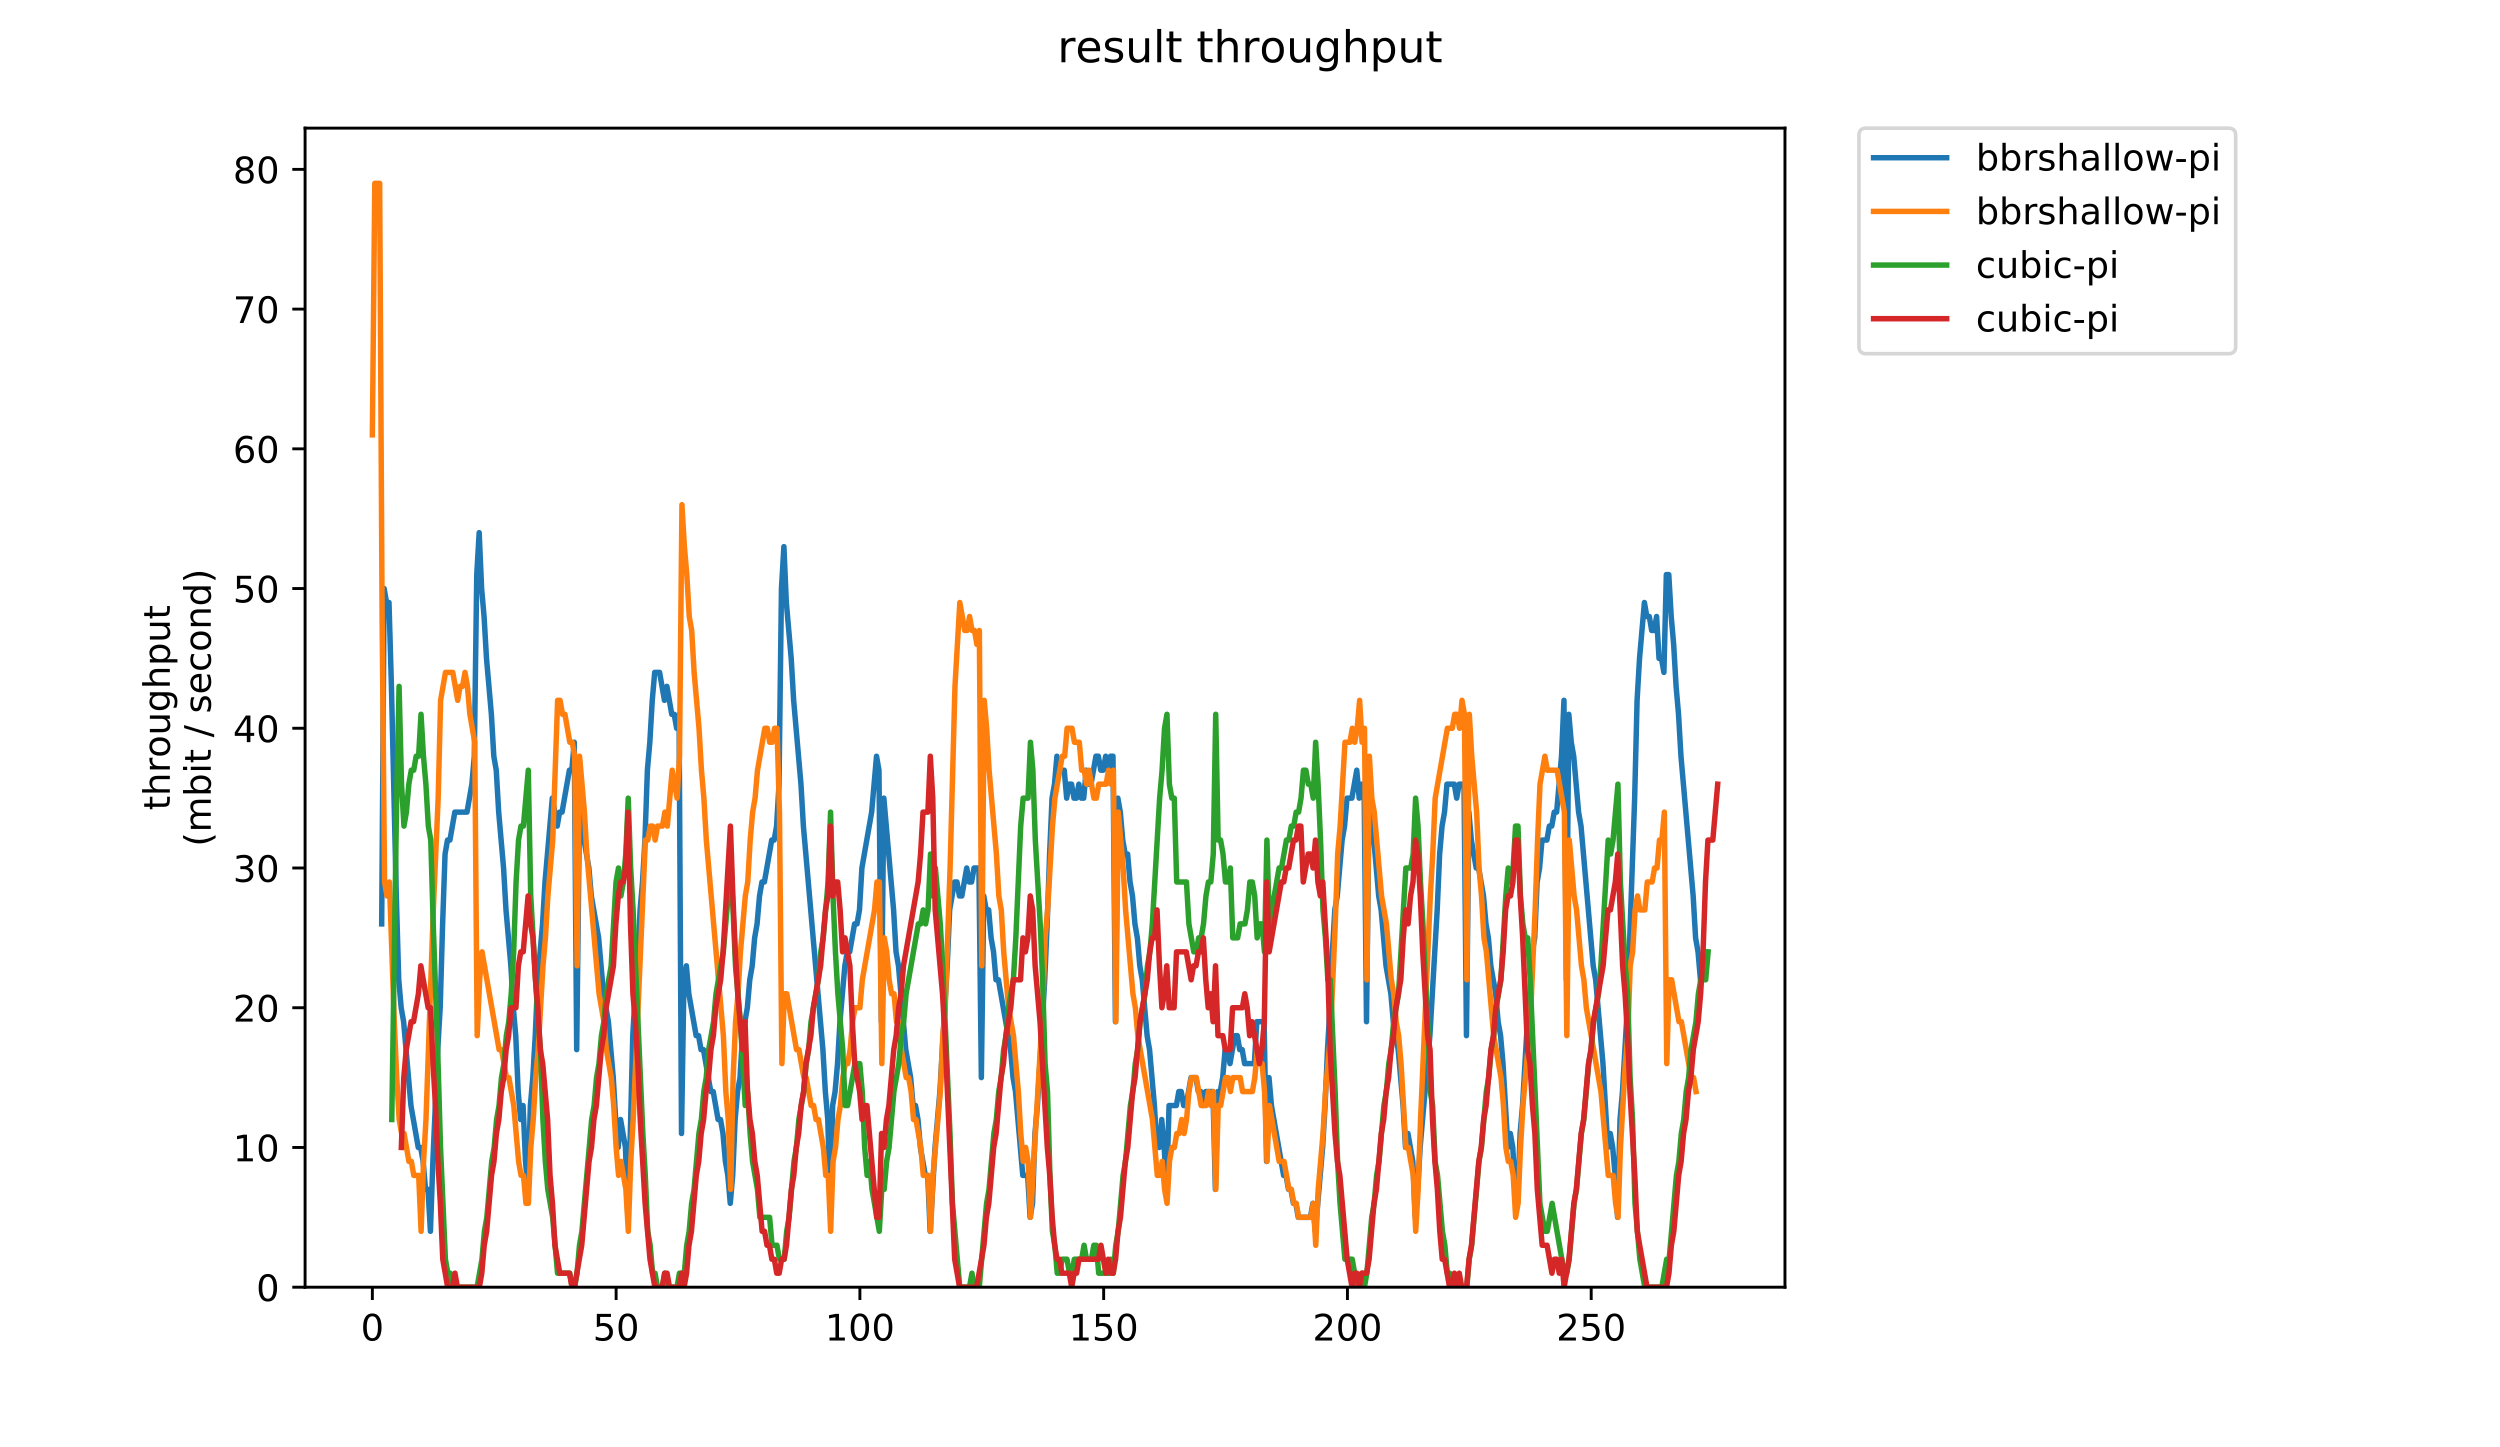 <?xml version="1.0" encoding="utf-8" standalone="no"?>
<!DOCTYPE svg PUBLIC "-//W3C//DTD SVG 1.1//EN"
  "http://www.w3.org/Graphics/SVG/1.1/DTD/svg11.dtd">
<!-- Created with matplotlib (https://matplotlib.org/) -->
<svg height="396pt" version="1.1" viewBox="0 0 684 396" width="684pt" xmlns="http://www.w3.org/2000/svg" xmlns:xlink="http://www.w3.org/1999/xlink">
 <defs>
  <style type="text/css">
*{stroke-linecap:butt;stroke-linejoin:round;}
  </style>
 </defs>
 <g id="figure_1">
  <g id="patch_1">
   <path d="M 0 396 
L 684 396 
L 684 0 
L 0 0 
z
" style="fill:#ffffff;"/>
  </g>
  <g id="axes_1">
   <g id="patch_2">
    <path d="M 83.472 352.174 
L 488.365 352.174 
L 488.365 35.062 
L 83.472 35.062 
z
" style="fill:#ffffff;"/>
   </g>
   <g id="matplotlib.axis_1">
    <g id="xtick_1">
     <g id="line2d_1">
      <defs>
       <path d="M 0 0 
L 0 3.5 
" id="mfd4a15f752" style="stroke:#000000;stroke-width:0.8;"/>
      </defs>
      <g>
       <use style="stroke:#000000;stroke-width:0.8;" x="101.877" xlink:href="#mfd4a15f752" y="352.174"/>
      </g>
     </g>
     <g id="text_1">
      <!-- 0 -->
      <defs>
       <path d="M 31.781 66.406 
Q 24.172 66.406 20.328 58.906 
Q 16.5 51.422 16.5 36.375 
Q 16.5 21.391 20.328 13.891 
Q 24.172 6.391 31.781 6.391 
Q 39.453 6.391 43.281 13.891 
Q 47.125 21.391 47.125 36.375 
Q 47.125 51.422 43.281 58.906 
Q 39.453 66.406 31.781 66.406 
z
M 31.781 74.219 
Q 44.047 74.219 50.516 64.516 
Q 56.984 54.828 56.984 36.375 
Q 56.984 17.969 50.516 8.266 
Q 44.047 -1.422 31.781 -1.422 
Q 19.531 -1.422 13.062 8.266 
Q 6.594 17.969 6.594 36.375 
Q 6.594 54.828 13.062 64.516 
Q 19.531 74.219 31.781 74.219 
z
" id="DejaVuSans-48"/>
      </defs>
      <g transform="translate(98.695 366.773)scale(0.1 -0.1)">
       <use xlink:href="#DejaVuSans-48"/>
      </g>
     </g>
    </g>
    <g id="xtick_2">
     <g id="line2d_2">
      <g>
       <use style="stroke:#000000;stroke-width:0.8;" x="168.572" xlink:href="#mfd4a15f752" y="352.174"/>
      </g>
     </g>
     <g id="text_2">
      <!-- 50 -->
      <defs>
       <path d="M 10.797 72.906 
L 49.516 72.906 
L 49.516 64.594 
L 19.828 64.594 
L 19.828 46.734 
Q 21.969 47.469 24.109 47.828 
Q 26.266 48.188 28.422 48.188 
Q 40.625 48.188 47.75 41.5 
Q 54.891 34.812 54.891 23.391 
Q 54.891 11.625 47.562 5.094 
Q 40.234 -1.422 26.906 -1.422 
Q 22.312 -1.422 17.547 -0.641 
Q 12.797 0.141 7.719 1.703 
L 7.719 11.625 
Q 12.109 9.234 16.797 8.062 
Q 21.484 6.891 26.703 6.891 
Q 35.156 6.891 40.078 11.328 
Q 45.016 15.766 45.016 23.391 
Q 45.016 31 40.078 35.438 
Q 35.156 39.891 26.703 39.891 
Q 22.75 39.891 18.812 39.016 
Q 14.891 38.141 10.797 36.281 
z
" id="DejaVuSans-53"/>
      </defs>
      <g transform="translate(162.209 366.773)scale(0.1 -0.1)">
       <use xlink:href="#DejaVuSans-53"/>
       <use x="63.623" xlink:href="#DejaVuSans-48"/>
      </g>
     </g>
    </g>
    <g id="xtick_3">
     <g id="line2d_3">
      <g>
       <use style="stroke:#000000;stroke-width:0.8;" x="235.267" xlink:href="#mfd4a15f752" y="352.174"/>
      </g>
     </g>
     <g id="text_3">
      <!-- 100 -->
      <defs>
       <path d="M 12.406 8.297 
L 28.516 8.297 
L 28.516 63.922 
L 10.984 60.406 
L 10.984 69.391 
L 28.422 72.906 
L 38.281 72.906 
L 38.281 8.297 
L 54.391 8.297 
L 54.391 0 
L 12.406 0 
z
" id="DejaVuSans-49"/>
      </defs>
      <g transform="translate(225.723 366.773)scale(0.1 -0.1)">
       <use xlink:href="#DejaVuSans-49"/>
       <use x="63.623" xlink:href="#DejaVuSans-48"/>
       <use x="127.246" xlink:href="#DejaVuSans-48"/>
      </g>
     </g>
    </g>
    <g id="xtick_4">
     <g id="line2d_4">
      <g>
       <use style="stroke:#000000;stroke-width:0.8;" x="301.962" xlink:href="#mfd4a15f752" y="352.174"/>
      </g>
     </g>
     <g id="text_4">
      <!-- 150 -->
      <g transform="translate(292.419 366.773)scale(0.1 -0.1)">
       <use xlink:href="#DejaVuSans-49"/>
       <use x="63.623" xlink:href="#DejaVuSans-53"/>
       <use x="127.246" xlink:href="#DejaVuSans-48"/>
      </g>
     </g>
    </g>
    <g id="xtick_5">
     <g id="line2d_5">
      <g>
       <use style="stroke:#000000;stroke-width:0.8;" x="368.658" xlink:href="#mfd4a15f752" y="352.174"/>
      </g>
     </g>
     <g id="text_5">
      <!-- 200 -->
      <defs>
       <path d="M 19.188 8.297 
L 53.609 8.297 
L 53.609 0 
L 7.328 0 
L 7.328 8.297 
Q 12.938 14.109 22.625 23.891 
Q 32.328 33.688 34.812 36.531 
Q 39.547 41.844 41.422 45.531 
Q 43.312 49.219 43.312 52.781 
Q 43.312 58.594 39.234 62.25 
Q 35.156 65.922 28.609 65.922 
Q 23.969 65.922 18.812 64.312 
Q 13.672 62.703 7.812 59.422 
L 7.812 69.391 
Q 13.766 71.781 18.938 73 
Q 24.125 74.219 28.422 74.219 
Q 39.75 74.219 46.484 68.547 
Q 53.219 62.891 53.219 53.422 
Q 53.219 48.922 51.531 44.891 
Q 49.859 40.875 45.406 35.406 
Q 44.188 33.984 37.641 27.219 
Q 31.109 20.453 19.188 8.297 
z
" id="DejaVuSans-50"/>
      </defs>
      <g transform="translate(359.114 366.773)scale(0.1 -0.1)">
       <use xlink:href="#DejaVuSans-50"/>
       <use x="63.623" xlink:href="#DejaVuSans-48"/>
       <use x="127.246" xlink:href="#DejaVuSans-48"/>
      </g>
     </g>
    </g>
    <g id="xtick_6">
     <g id="line2d_6">
      <g>
       <use style="stroke:#000000;stroke-width:0.8;" x="435.353" xlink:href="#mfd4a15f752" y="352.174"/>
      </g>
     </g>
     <g id="text_6">
      <!-- 250 -->
      <g transform="translate(425.809 366.773)scale(0.1 -0.1)">
       <use xlink:href="#DejaVuSans-50"/>
       <use x="63.623" xlink:href="#DejaVuSans-53"/>
       <use x="127.246" xlink:href="#DejaVuSans-48"/>
      </g>
     </g>
    </g>
   </g>
   <g id="matplotlib.axis_2">
    <g id="ytick_1">
     <g id="line2d_7">
      <defs>
       <path d="M 0 0 
L -3.5 0 
" id="md8010cd0f8" style="stroke:#000000;stroke-width:0.8;"/>
      </defs>
      <g>
       <use style="stroke:#000000;stroke-width:0.8;" x="83.472" xlink:href="#md8010cd0f8" y="352.174"/>
      </g>
     </g>
     <g id="text_7">
      <!-- 0 -->
      <g transform="translate(70.11 355.973)scale(0.1 -0.1)">
       <use xlink:href="#DejaVuSans-48"/>
      </g>
     </g>
    </g>
    <g id="ytick_2">
     <g id="line2d_8">
      <g>
       <use style="stroke:#000000;stroke-width:0.8;" x="83.472" xlink:href="#md8010cd0f8" y="313.945"/>
      </g>
     </g>
     <g id="text_8">
      <!-- 10 -->
      <g transform="translate(63.747 317.744)scale(0.1 -0.1)">
       <use xlink:href="#DejaVuSans-49"/>
       <use x="63.623" xlink:href="#DejaVuSans-48"/>
      </g>
     </g>
    </g>
    <g id="ytick_3">
     <g id="line2d_9">
      <g>
       <use style="stroke:#000000;stroke-width:0.8;" x="83.472" xlink:href="#md8010cd0f8" y="275.716"/>
      </g>
     </g>
     <g id="text_9">
      <!-- 20 -->
      <g transform="translate(63.747 279.515)scale(0.1 -0.1)">
       <use xlink:href="#DejaVuSans-50"/>
       <use x="63.623" xlink:href="#DejaVuSans-48"/>
      </g>
     </g>
    </g>
    <g id="ytick_4">
     <g id="line2d_10">
      <g>
       <use style="stroke:#000000;stroke-width:0.8;" x="83.472" xlink:href="#md8010cd0f8" y="237.486"/>
      </g>
     </g>
     <g id="text_10">
      <!-- 30 -->
      <defs>
       <path d="M 40.578 39.312 
Q 47.656 37.797 51.625 33 
Q 55.609 28.219 55.609 21.188 
Q 55.609 10.406 48.188 4.484 
Q 40.766 -1.422 27.094 -1.422 
Q 22.516 -1.422 17.656 -0.516 
Q 12.797 0.391 7.625 2.203 
L 7.625 11.719 
Q 11.719 9.328 16.594 8.109 
Q 21.484 6.891 26.812 6.891 
Q 36.078 6.891 40.938 10.547 
Q 45.797 14.203 45.797 21.188 
Q 45.797 27.641 41.281 31.266 
Q 36.766 34.906 28.719 34.906 
L 20.219 34.906 
L 20.219 43.016 
L 29.109 43.016 
Q 36.375 43.016 40.234 45.922 
Q 44.094 48.828 44.094 54.297 
Q 44.094 59.906 40.109 62.906 
Q 36.141 65.922 28.719 65.922 
Q 24.656 65.922 20.016 65.031 
Q 15.375 64.156 9.812 62.312 
L 9.812 71.094 
Q 15.438 72.656 20.344 73.438 
Q 25.25 74.219 29.594 74.219 
Q 40.828 74.219 47.359 69.109 
Q 53.906 64.016 53.906 55.328 
Q 53.906 49.266 50.438 45.094 
Q 46.969 40.922 40.578 39.312 
z
" id="DejaVuSans-51"/>
      </defs>
      <g transform="translate(63.747 241.286)scale(0.1 -0.1)">
       <use xlink:href="#DejaVuSans-51"/>
       <use x="63.623" xlink:href="#DejaVuSans-48"/>
      </g>
     </g>
    </g>
    <g id="ytick_5">
     <g id="line2d_11">
      <g>
       <use style="stroke:#000000;stroke-width:0.8;" x="83.472" xlink:href="#md8010cd0f8" y="199.257"/>
      </g>
     </g>
     <g id="text_11">
      <!-- 40 -->
      <defs>
       <path d="M 37.797 64.312 
L 12.891 25.391 
L 37.797 25.391 
z
M 35.203 72.906 
L 47.609 72.906 
L 47.609 25.391 
L 58.016 25.391 
L 58.016 17.188 
L 47.609 17.188 
L 47.609 0 
L 37.797 0 
L 37.797 17.188 
L 4.891 17.188 
L 4.891 26.703 
z
" id="DejaVuSans-52"/>
      </defs>
      <g transform="translate(63.747 203.056)scale(0.1 -0.1)">
       <use xlink:href="#DejaVuSans-52"/>
       <use x="63.623" xlink:href="#DejaVuSans-48"/>
      </g>
     </g>
    </g>
    <g id="ytick_6">
     <g id="line2d_12">
      <g>
       <use style="stroke:#000000;stroke-width:0.8;" x="83.472" xlink:href="#md8010cd0f8" y="161.028"/>
      </g>
     </g>
     <g id="text_12">
      <!-- 50 -->
      <g transform="translate(63.747 164.827)scale(0.1 -0.1)">
       <use xlink:href="#DejaVuSans-53"/>
       <use x="63.623" xlink:href="#DejaVuSans-48"/>
      </g>
     </g>
    </g>
    <g id="ytick_7">
     <g id="line2d_13">
      <g>
       <use style="stroke:#000000;stroke-width:0.8;" x="83.472" xlink:href="#md8010cd0f8" y="122.799"/>
      </g>
     </g>
     <g id="text_13">
      <!-- 60 -->
      <defs>
       <path d="M 33.016 40.375 
Q 26.375 40.375 22.484 35.828 
Q 18.609 31.297 18.609 23.391 
Q 18.609 15.531 22.484 10.953 
Q 26.375 6.391 33.016 6.391 
Q 39.656 6.391 43.531 10.953 
Q 47.406 15.531 47.406 23.391 
Q 47.406 31.297 43.531 35.828 
Q 39.656 40.375 33.016 40.375 
z
M 52.594 71.297 
L 52.594 62.312 
Q 48.875 64.062 45.094 64.984 
Q 41.312 65.922 37.594 65.922 
Q 27.828 65.922 22.672 59.328 
Q 17.531 52.734 16.797 39.406 
Q 19.672 43.656 24.016 45.922 
Q 28.375 48.188 33.594 48.188 
Q 44.578 48.188 50.953 41.516 
Q 57.328 34.859 57.328 23.391 
Q 57.328 12.156 50.688 5.359 
Q 44.047 -1.422 33.016 -1.422 
Q 20.359 -1.422 13.672 8.266 
Q 6.984 17.969 6.984 36.375 
Q 6.984 53.656 15.188 63.938 
Q 23.391 74.219 37.203 74.219 
Q 40.922 74.219 44.703 73.484 
Q 48.484 72.75 52.594 71.297 
z
" id="DejaVuSans-54"/>
      </defs>
      <g transform="translate(63.747 126.598)scale(0.1 -0.1)">
       <use xlink:href="#DejaVuSans-54"/>
       <use x="63.623" xlink:href="#DejaVuSans-48"/>
      </g>
     </g>
    </g>
    <g id="ytick_8">
     <g id="line2d_14">
      <g>
       <use style="stroke:#000000;stroke-width:0.8;" x="83.472" xlink:href="#md8010cd0f8" y="84.569"/>
      </g>
     </g>
     <g id="text_14">
      <!-- 70 -->
      <defs>
       <path d="M 8.203 72.906 
L 55.078 72.906 
L 55.078 68.703 
L 28.609 0 
L 18.312 0 
L 43.219 64.594 
L 8.203 64.594 
z
" id="DejaVuSans-55"/>
      </defs>
      <g transform="translate(63.747 88.369)scale(0.1 -0.1)">
       <use xlink:href="#DejaVuSans-55"/>
       <use x="63.623" xlink:href="#DejaVuSans-48"/>
      </g>
     </g>
    </g>
    <g id="ytick_9">
     <g id="line2d_15">
      <g>
       <use style="stroke:#000000;stroke-width:0.8;" x="83.472" xlink:href="#md8010cd0f8" y="46.34"/>
      </g>
     </g>
     <g id="text_15">
      <!-- 80 -->
      <defs>
       <path d="M 31.781 34.625 
Q 24.75 34.625 20.719 30.859 
Q 16.703 27.094 16.703 20.516 
Q 16.703 13.922 20.719 10.156 
Q 24.75 6.391 31.781 6.391 
Q 38.812 6.391 42.859 10.172 
Q 46.922 13.969 46.922 20.516 
Q 46.922 27.094 42.891 30.859 
Q 38.875 34.625 31.781 34.625 
z
M 21.922 38.812 
Q 15.578 40.375 12.031 44.719 
Q 8.5 49.078 8.5 55.328 
Q 8.5 64.062 14.719 69.141 
Q 20.953 74.219 31.781 74.219 
Q 42.672 74.219 48.875 69.141 
Q 55.078 64.062 55.078 55.328 
Q 55.078 49.078 51.531 44.719 
Q 48 40.375 41.703 38.812 
Q 48.828 37.156 52.797 32.312 
Q 56.781 27.484 56.781 20.516 
Q 56.781 9.906 50.312 4.234 
Q 43.844 -1.422 31.781 -1.422 
Q 19.734 -1.422 13.25 4.234 
Q 6.781 9.906 6.781 20.516 
Q 6.781 27.484 10.781 32.312 
Q 14.797 37.156 21.922 38.812 
z
M 18.312 54.391 
Q 18.312 48.734 21.844 45.562 
Q 25.391 42.391 31.781 42.391 
Q 38.141 42.391 41.719 45.562 
Q 45.312 48.734 45.312 54.391 
Q 45.312 60.062 41.719 63.234 
Q 38.141 66.406 31.781 66.406 
Q 25.391 66.406 21.844 63.234 
Q 18.312 60.062 18.312 54.391 
z
" id="DejaVuSans-56"/>
      </defs>
      <g transform="translate(63.747 50.139)scale(0.1 -0.1)">
       <use xlink:href="#DejaVuSans-56"/>
       <use x="63.623" xlink:href="#DejaVuSans-48"/>
      </g>
     </g>
    </g>
    <g id="text_16">
     <!-- throughput -->
     <defs>
      <path d="M 18.312 70.219 
L 18.312 54.688 
L 36.812 54.688 
L 36.812 47.703 
L 18.312 47.703 
L 18.312 18.016 
Q 18.312 11.328 20.141 9.422 
Q 21.969 7.516 27.594 7.516 
L 36.812 7.516 
L 36.812 0 
L 27.594 0 
Q 17.188 0 13.234 3.875 
Q 9.281 7.766 9.281 18.016 
L 9.281 47.703 
L 2.688 47.703 
L 2.688 54.688 
L 9.281 54.688 
L 9.281 70.219 
z
" id="DejaVuSans-116"/>
      <path d="M 54.891 33.016 
L 54.891 0 
L 45.906 0 
L 45.906 32.719 
Q 45.906 40.484 42.875 44.328 
Q 39.844 48.188 33.797 48.188 
Q 26.516 48.188 22.312 43.547 
Q 18.109 38.922 18.109 30.906 
L 18.109 0 
L 9.078 0 
L 9.078 75.984 
L 18.109 75.984 
L 18.109 46.188 
Q 21.344 51.125 25.703 53.562 
Q 30.078 56 35.797 56 
Q 45.219 56 50.047 50.172 
Q 54.891 44.344 54.891 33.016 
z
" id="DejaVuSans-104"/>
      <path d="M 41.109 46.297 
Q 39.594 47.172 37.812 47.578 
Q 36.031 48 33.891 48 
Q 26.266 48 22.188 43.047 
Q 18.109 38.094 18.109 28.812 
L 18.109 0 
L 9.078 0 
L 9.078 54.688 
L 18.109 54.688 
L 18.109 46.188 
Q 20.953 51.172 25.484 53.578 
Q 30.031 56 36.531 56 
Q 37.453 56 38.578 55.875 
Q 39.703 55.766 41.062 55.516 
z
" id="DejaVuSans-114"/>
      <path d="M 30.609 48.391 
Q 23.391 48.391 19.188 42.75 
Q 14.984 37.109 14.984 27.297 
Q 14.984 17.484 19.156 11.844 
Q 23.344 6.203 30.609 6.203 
Q 37.797 6.203 41.984 11.859 
Q 46.188 17.531 46.188 27.297 
Q 46.188 37.016 41.984 42.703 
Q 37.797 48.391 30.609 48.391 
z
M 30.609 56 
Q 42.328 56 49.016 48.375 
Q 55.719 40.766 55.719 27.297 
Q 55.719 13.875 49.016 6.219 
Q 42.328 -1.422 30.609 -1.422 
Q 18.844 -1.422 12.172 6.219 
Q 5.516 13.875 5.516 27.297 
Q 5.516 40.766 12.172 48.375 
Q 18.844 56 30.609 56 
z
" id="DejaVuSans-111"/>
      <path d="M 8.5 21.578 
L 8.5 54.688 
L 17.484 54.688 
L 17.484 21.922 
Q 17.484 14.156 20.5 10.266 
Q 23.531 6.391 29.594 6.391 
Q 36.859 6.391 41.078 11.031 
Q 45.312 15.672 45.312 23.688 
L 45.312 54.688 
L 54.297 54.688 
L 54.297 0 
L 45.312 0 
L 45.312 8.406 
Q 42.047 3.422 37.719 1 
Q 33.406 -1.422 27.688 -1.422 
Q 18.266 -1.422 13.375 4.438 
Q 8.5 10.297 8.5 21.578 
z
M 31.109 56 
z
" id="DejaVuSans-117"/>
      <path d="M 45.406 27.984 
Q 45.406 37.75 41.375 43.109 
Q 37.359 48.484 30.078 48.484 
Q 22.859 48.484 18.828 43.109 
Q 14.797 37.75 14.797 27.984 
Q 14.797 18.266 18.828 12.891 
Q 22.859 7.516 30.078 7.516 
Q 37.359 7.516 41.375 12.891 
Q 45.406 18.266 45.406 27.984 
z
M 54.391 6.781 
Q 54.391 -7.172 48.188 -13.984 
Q 42 -20.797 29.203 -20.797 
Q 24.469 -20.797 20.266 -20.094 
Q 16.062 -19.391 12.109 -17.922 
L 12.109 -9.188 
Q 16.062 -11.328 19.922 -12.344 
Q 23.781 -13.375 27.781 -13.375 
Q 36.625 -13.375 41.016 -8.766 
Q 45.406 -4.156 45.406 5.172 
L 45.406 9.625 
Q 42.625 4.781 38.281 2.391 
Q 33.938 0 27.875 0 
Q 17.828 0 11.672 7.656 
Q 5.516 15.328 5.516 27.984 
Q 5.516 40.672 11.672 48.328 
Q 17.828 56 27.875 56 
Q 33.938 56 38.281 53.609 
Q 42.625 51.219 45.406 46.391 
L 45.406 54.688 
L 54.391 54.688 
z
" id="DejaVuSans-103"/>
      <path d="M 18.109 8.203 
L 18.109 -20.797 
L 9.078 -20.797 
L 9.078 54.688 
L 18.109 54.688 
L 18.109 46.391 
Q 20.953 51.266 25.266 53.625 
Q 29.594 56 35.594 56 
Q 45.562 56 51.781 48.094 
Q 58.016 40.188 58.016 27.297 
Q 58.016 14.406 51.781 6.484 
Q 45.562 -1.422 35.594 -1.422 
Q 29.594 -1.422 25.266 0.953 
Q 20.953 3.328 18.109 8.203 
z
M 48.688 27.297 
Q 48.688 37.203 44.609 42.844 
Q 40.531 48.484 33.406 48.484 
Q 26.266 48.484 22.188 42.844 
Q 18.109 37.203 18.109 27.297 
Q 18.109 17.391 22.188 11.75 
Q 26.266 6.109 33.406 6.109 
Q 40.531 6.109 44.609 11.75 
Q 48.688 17.391 48.688 27.297 
z
" id="DejaVuSans-112"/>
     </defs>
     <g transform="translate(46.47 221.675)rotate(-90)scale(0.1 -0.1)">
      <use xlink:href="#DejaVuSans-116"/>
      <use x="39.209" xlink:href="#DejaVuSans-104"/>
      <use x="102.588" xlink:href="#DejaVuSans-114"/>
      <use x="143.67" xlink:href="#DejaVuSans-111"/>
      <use x="204.852" xlink:href="#DejaVuSans-117"/>
      <use x="268.23" xlink:href="#DejaVuSans-103"/>
      <use x="331.707" xlink:href="#DejaVuSans-104"/>
      <use x="395.086" xlink:href="#DejaVuSans-112"/>
      <use x="458.562" xlink:href="#DejaVuSans-117"/>
      <use x="521.941" xlink:href="#DejaVuSans-116"/>
     </g>
     <!-- (mbit / second) -->
     <defs>
      <path d="M 31 75.875 
Q 24.469 64.656 21.281 53.656 
Q 18.109 42.672 18.109 31.391 
Q 18.109 20.125 21.312 9.062 
Q 24.516 -2 31 -13.188 
L 23.188 -13.188 
Q 15.875 -1.703 12.234 9.375 
Q 8.594 20.453 8.594 31.391 
Q 8.594 42.281 12.203 53.312 
Q 15.828 64.359 23.188 75.875 
z
" id="DejaVuSans-40"/>
      <path d="M 52 44.188 
Q 55.375 50.25 60.062 53.125 
Q 64.75 56 71.094 56 
Q 79.641 56 84.281 50.016 
Q 88.922 44.047 88.922 33.016 
L 88.922 0 
L 79.891 0 
L 79.891 32.719 
Q 79.891 40.578 77.094 44.375 
Q 74.312 48.188 68.609 48.188 
Q 61.625 48.188 57.562 43.547 
Q 53.516 38.922 53.516 30.906 
L 53.516 0 
L 44.484 0 
L 44.484 32.719 
Q 44.484 40.625 41.703 44.406 
Q 38.922 48.188 33.109 48.188 
Q 26.219 48.188 22.156 43.531 
Q 18.109 38.875 18.109 30.906 
L 18.109 0 
L 9.078 0 
L 9.078 54.688 
L 18.109 54.688 
L 18.109 46.188 
Q 21.188 51.219 25.484 53.609 
Q 29.781 56 35.688 56 
Q 41.656 56 45.828 52.969 
Q 50 49.953 52 44.188 
z
" id="DejaVuSans-109"/>
      <path d="M 48.688 27.297 
Q 48.688 37.203 44.609 42.844 
Q 40.531 48.484 33.406 48.484 
Q 26.266 48.484 22.188 42.844 
Q 18.109 37.203 18.109 27.297 
Q 18.109 17.391 22.188 11.75 
Q 26.266 6.109 33.406 6.109 
Q 40.531 6.109 44.609 11.75 
Q 48.688 17.391 48.688 27.297 
z
M 18.109 46.391 
Q 20.953 51.266 25.266 53.625 
Q 29.594 56 35.594 56 
Q 45.562 56 51.781 48.094 
Q 58.016 40.188 58.016 27.297 
Q 58.016 14.406 51.781 6.484 
Q 45.562 -1.422 35.594 -1.422 
Q 29.594 -1.422 25.266 0.953 
Q 20.953 3.328 18.109 8.203 
L 18.109 0 
L 9.078 0 
L 9.078 75.984 
L 18.109 75.984 
z
" id="DejaVuSans-98"/>
      <path d="M 9.422 54.688 
L 18.406 54.688 
L 18.406 0 
L 9.422 0 
z
M 9.422 75.984 
L 18.406 75.984 
L 18.406 64.594 
L 9.422 64.594 
z
" id="DejaVuSans-105"/>
      <path id="DejaVuSans-32"/>
      <path d="M 25.391 72.906 
L 33.688 72.906 
L 8.297 -9.281 
L 0 -9.281 
z
" id="DejaVuSans-47"/>
      <path d="M 44.281 53.078 
L 44.281 44.578 
Q 40.484 46.531 36.375 47.5 
Q 32.281 48.484 27.875 48.484 
Q 21.188 48.484 17.844 46.438 
Q 14.5 44.391 14.5 40.281 
Q 14.5 37.156 16.891 35.375 
Q 19.281 33.594 26.516 31.984 
L 29.594 31.297 
Q 39.156 29.25 43.188 25.516 
Q 47.219 21.781 47.219 15.094 
Q 47.219 7.469 41.188 3.016 
Q 35.156 -1.422 24.609 -1.422 
Q 20.219 -1.422 15.453 -0.562 
Q 10.688 0.297 5.422 2 
L 5.422 11.281 
Q 10.406 8.688 15.234 7.391 
Q 20.062 6.109 24.812 6.109 
Q 31.156 6.109 34.562 8.281 
Q 37.984 10.453 37.984 14.406 
Q 37.984 18.062 35.516 20.016 
Q 33.062 21.969 24.703 23.781 
L 21.578 24.516 
Q 13.234 26.266 9.516 29.906 
Q 5.812 33.547 5.812 39.891 
Q 5.812 47.609 11.281 51.797 
Q 16.75 56 26.812 56 
Q 31.781 56 36.172 55.266 
Q 40.578 54.547 44.281 53.078 
z
" id="DejaVuSans-115"/>
      <path d="M 56.203 29.594 
L 56.203 25.203 
L 14.891 25.203 
Q 15.484 15.922 20.484 11.062 
Q 25.484 6.203 34.422 6.203 
Q 39.594 6.203 44.453 7.469 
Q 49.312 8.734 54.109 11.281 
L 54.109 2.781 
Q 49.266 0.734 44.188 -0.344 
Q 39.109 -1.422 33.891 -1.422 
Q 20.797 -1.422 13.156 6.188 
Q 5.516 13.812 5.516 26.812 
Q 5.516 40.234 12.766 48.109 
Q 20.016 56 32.328 56 
Q 43.359 56 49.781 48.891 
Q 56.203 41.797 56.203 29.594 
z
M 47.219 32.234 
Q 47.125 39.594 43.094 43.984 
Q 39.062 48.391 32.422 48.391 
Q 24.906 48.391 20.391 44.141 
Q 15.875 39.891 15.188 32.172 
z
" id="DejaVuSans-101"/>
      <path d="M 48.781 52.594 
L 48.781 44.188 
Q 44.969 46.297 41.141 47.344 
Q 37.312 48.391 33.406 48.391 
Q 24.656 48.391 19.812 42.844 
Q 14.984 37.312 14.984 27.297 
Q 14.984 17.281 19.812 11.734 
Q 24.656 6.203 33.406 6.203 
Q 37.312 6.203 41.141 7.25 
Q 44.969 8.297 48.781 10.406 
L 48.781 2.094 
Q 45.016 0.344 40.984 -0.531 
Q 36.969 -1.422 32.422 -1.422 
Q 20.062 -1.422 12.781 6.344 
Q 5.516 14.109 5.516 27.297 
Q 5.516 40.672 12.859 48.328 
Q 20.219 56 33.016 56 
Q 37.156 56 41.109 55.141 
Q 45.062 54.297 48.781 52.594 
z
" id="DejaVuSans-99"/>
      <path d="M 54.891 33.016 
L 54.891 0 
L 45.906 0 
L 45.906 32.719 
Q 45.906 40.484 42.875 44.328 
Q 39.844 48.188 33.797 48.188 
Q 26.516 48.188 22.312 43.547 
Q 18.109 38.922 18.109 30.906 
L 18.109 0 
L 9.078 0 
L 9.078 54.688 
L 18.109 54.688 
L 18.109 46.188 
Q 21.344 51.125 25.703 53.562 
Q 30.078 56 35.797 56 
Q 45.219 56 50.047 50.172 
Q 54.891 44.344 54.891 33.016 
z
" id="DejaVuSans-110"/>
      <path d="M 45.406 46.391 
L 45.406 75.984 
L 54.391 75.984 
L 54.391 0 
L 45.406 0 
L 45.406 8.203 
Q 42.578 3.328 38.25 0.953 
Q 33.938 -1.422 27.875 -1.422 
Q 17.969 -1.422 11.734 6.484 
Q 5.516 14.406 5.516 27.297 
Q 5.516 40.188 11.734 48.094 
Q 17.969 56 27.875 56 
Q 33.938 56 38.25 53.625 
Q 42.578 51.266 45.406 46.391 
z
M 14.797 27.297 
Q 14.797 17.391 18.875 11.75 
Q 22.953 6.109 30.078 6.109 
Q 37.203 6.109 41.297 11.75 
Q 45.406 17.391 45.406 27.297 
Q 45.406 37.203 41.297 42.844 
Q 37.203 48.484 30.078 48.484 
Q 22.953 48.484 18.875 42.844 
Q 14.797 37.203 14.797 27.297 
z
" id="DejaVuSans-100"/>
      <path d="M 8.016 75.875 
L 15.828 75.875 
Q 23.141 64.359 26.781 53.312 
Q 30.422 42.281 30.422 31.391 
Q 30.422 20.453 26.781 9.375 
Q 23.141 -1.703 15.828 -13.188 
L 8.016 -13.188 
Q 14.5 -2 17.703 9.062 
Q 20.906 20.125 20.906 31.391 
Q 20.906 42.672 17.703 53.656 
Q 14.5 64.656 8.016 75.875 
z
" id="DejaVuSans-41"/>
     </defs>
     <g transform="translate(57.668 231.609)rotate(-90)scale(0.1 -0.1)">
      <use xlink:href="#DejaVuSans-40"/>
      <use x="39.014" xlink:href="#DejaVuSans-109"/>
      <use x="136.426" xlink:href="#DejaVuSans-98"/>
      <use x="199.902" xlink:href="#DejaVuSans-105"/>
      <use x="227.686" xlink:href="#DejaVuSans-116"/>
      <use x="266.895" xlink:href="#DejaVuSans-32"/>
      <use x="298.682" xlink:href="#DejaVuSans-47"/>
      <use x="332.373" xlink:href="#DejaVuSans-32"/>
      <use x="364.16" xlink:href="#DejaVuSans-115"/>
      <use x="416.26" xlink:href="#DejaVuSans-101"/>
      <use x="477.783" xlink:href="#DejaVuSans-99"/>
      <use x="532.764" xlink:href="#DejaVuSans-111"/>
      <use x="593.945" xlink:href="#DejaVuSans-110"/>
      <use x="657.324" xlink:href="#DejaVuSans-100"/>
      <use x="720.801" xlink:href="#DejaVuSans-41"/>
     </g>
    </g>
   </g>
   <g id="line2d_16">
    <path clip-path="url(#p358bb8a597)" d="M 104.427 252.778 
L 105.094 161.028 
L 105.761 164.851 
L 106.428 164.851 
L 107.095 187.788 
L 108.429 245.132 
L 109.096 268.07 
L 109.763 275.716 
L 110.43 279.539 
L 112.43 302.476 
L 114.431 313.945 
L 115.098 313.945 
L 115.765 317.768 
L 116.432 325.414 
L 117.099 325.414 
L 117.766 336.882 
L 118.433 317.768 
L 119.767 287.184 
L 120.434 275.716 
L 121.101 252.778 
L 121.768 233.663 
L 122.435 229.841 
L 123.102 229.841 
L 124.436 222.195 
L 127.77 222.195 
L 129.104 214.549 
L 129.771 206.903 
L 130.438 157.205 
L 131.105 145.736 
L 131.772 161.028 
L 132.439 168.674 
L 133.106 180.143 
L 134.44 195.434 
L 135.107 206.903 
L 135.774 210.726 
L 136.441 222.195 
L 137.775 237.486 
L 138.442 248.955 
L 139.775 264.247 
L 140.442 275.716 
L 141.109 283.362 
L 141.776 298.653 
L 142.443 306.299 
L 143.11 302.476 
L 143.777 317.768 
L 144.444 325.414 
L 145.111 302.476 
L 145.778 294.83 
L 146.445 283.362 
L 147.112 268.07 
L 148.446 252.778 
L 149.113 241.309 
L 151.114 218.372 
L 152.448 226.018 
L 153.115 222.195 
L 153.781 222.195 
L 155.782 210.726 
L 156.449 210.726 
L 157.116 203.08 
L 157.783 287.184 
L 158.45 229.841 
L 159.117 222.195 
L 159.784 229.841 
L 161.118 237.486 
L 161.785 245.132 
L 163.786 256.601 
L 165.12 271.893 
L 166.454 279.539 
L 167.788 294.83 
L 168.454 306.299 
L 169.121 313.945 
L 169.788 306.299 
L 171.122 313.945 
L 171.789 333.06 
L 172.456 310.122 
L 173.123 283.362 
L 173.79 271.893 
L 174.457 264.247 
L 175.124 248.955 
L 175.791 241.309 
L 176.458 229.841 
L 177.125 210.726 
L 177.792 203.08 
L 178.459 191.611 
L 179.126 183.965 
L 180.46 183.965 
L 181.794 191.611 
L 182.46 187.788 
L 183.794 195.434 
L 184.461 195.434 
L 185.128 199.257 
L 185.795 195.434 
L 186.462 310.122 
L 187.129 268.07 
L 187.796 264.247 
L 188.463 271.893 
L 190.464 283.362 
L 191.131 283.362 
L 191.798 287.184 
L 192.465 287.184 
L 194.466 298.653 
L 195.133 298.653 
L 196.466 306.299 
L 197.133 306.299 
L 197.8 310.122 
L 198.467 317.768 
L 199.134 321.591 
L 199.801 329.237 
L 200.468 321.591 
L 201.135 306.299 
L 201.802 298.653 
L 202.469 294.83 
L 203.136 283.362 
L 204.47 275.716 
L 205.137 268.07 
L 205.804 264.247 
L 206.471 256.601 
L 207.138 252.778 
L 207.805 245.132 
L 208.472 241.309 
L 209.139 241.309 
L 211.139 229.841 
L 211.806 229.841 
L 212.473 226.018 
L 213.14 214.549 
L 213.807 161.028 
L 214.474 149.559 
L 215.141 164.851 
L 216.475 180.143 
L 217.142 191.611 
L 219.143 214.549 
L 219.81 226.018 
L 225.145 287.184 
L 225.812 298.653 
L 226.479 306.299 
L 227.146 329.237 
L 227.813 302.476 
L 228.48 298.653 
L 229.147 291.007 
L 229.814 279.539 
L 231.148 264.247 
L 231.815 260.424 
L 232.482 260.424 
L 233.816 252.778 
L 234.483 252.778 
L 235.15 248.955 
L 235.817 237.486 
L 238.484 222.195 
L 239.818 206.903 
L 240.485 210.726 
L 241.152 279.539 
L 241.819 218.372 
L 244.487 248.955 
L 245.154 260.424 
L 245.821 264.247 
L 247.822 287.184 
L 249.156 294.83 
L 249.823 302.476 
L 250.49 302.476 
L 251.157 306.299 
L 251.824 313.945 
L 253.157 321.591 
L 253.824 321.591 
L 254.491 336.882 
L 255.825 313.945 
L 257.159 298.653 
L 259.16 264.247 
L 259.827 248.955 
L 261.161 241.309 
L 261.828 241.309 
L 262.495 245.132 
L 263.162 245.132 
L 264.496 237.486 
L 265.163 241.309 
L 265.83 241.309 
L 266.496 237.486 
L 267.83 237.486 
L 268.497 294.83 
L 269.164 245.132 
L 269.831 248.955 
L 270.498 248.955 
L 271.165 256.601 
L 271.832 260.424 
L 272.499 268.07 
L 273.166 268.07 
L 276.501 287.184 
L 277.168 294.83 
L 277.835 298.653 
L 279.836 321.591 
L 281.169 321.591 
L 281.836 333.06 
L 282.503 329.237 
L 283.17 310.122 
L 283.837 302.476 
L 285.838 268.07 
L 286.505 252.778 
L 287.172 233.663 
L 287.839 218.372 
L 288.506 214.549 
L 289.173 206.903 
L 289.84 210.726 
L 291.174 210.726 
L 291.841 218.372 
L 292.508 214.549 
L 293.175 214.549 
L 293.842 218.372 
L 294.509 218.372 
L 295.175 214.549 
L 295.842 218.372 
L 296.509 218.372 
L 297.176 210.726 
L 297.843 214.549 
L 298.51 214.549 
L 299.844 206.903 
L 300.511 206.903 
L 301.178 210.726 
L 301.845 210.726 
L 302.512 206.903 
L 303.179 210.726 
L 303.846 206.903 
L 304.513 206.903 
L 305.18 279.539 
L 305.847 218.372 
L 306.514 222.195 
L 307.181 229.841 
L 307.848 233.663 
L 308.515 233.663 
L 309.181 241.309 
L 309.848 245.132 
L 310.515 252.778 
L 311.182 256.601 
L 311.849 264.247 
L 312.516 268.07 
L 313.85 283.362 
L 314.517 287.184 
L 315.851 302.476 
L 316.518 313.945 
L 317.185 313.945 
L 317.852 306.299 
L 318.519 313.945 
L 319.186 325.414 
L 319.853 302.476 
L 321.854 302.476 
L 322.521 298.653 
L 323.187 298.653 
L 323.854 302.476 
L 324.521 302.476 
L 325.855 294.83 
L 327.189 294.83 
L 327.856 298.653 
L 328.523 298.653 
L 329.19 302.476 
L 329.857 298.653 
L 331.858 298.653 
L 332.525 325.414 
L 333.192 298.653 
L 333.859 298.653 
L 334.526 294.83 
L 335.193 287.184 
L 335.86 287.184 
L 336.527 291.007 
L 337.86 283.362 
L 338.527 283.362 
L 339.194 287.184 
L 339.861 287.184 
L 340.528 291.007 
L 343.196 291.007 
L 343.863 279.539 
L 345.864 279.539 
L 346.531 317.768 
L 347.198 294.83 
L 347.865 302.476 
L 351.199 321.591 
L 351.866 321.591 
L 352.533 325.414 
L 353.2 325.414 
L 353.867 329.237 
L 354.534 329.237 
L 355.201 333.06 
L 358.536 333.06 
L 359.203 329.237 
L 359.87 336.882 
L 361.871 313.945 
L 362.538 302.476 
L 363.205 287.184 
L 363.872 275.716 
L 364.539 260.424 
L 365.205 248.955 
L 365.872 245.132 
L 367.206 229.841 
L 367.873 226.018 
L 368.54 218.372 
L 369.874 218.372 
L 371.208 210.726 
L 371.875 218.372 
L 372.542 214.549 
L 373.209 214.549 
L 373.876 279.539 
L 374.543 222.195 
L 375.877 229.841 
L 377.211 245.132 
L 377.878 248.955 
L 379.212 264.247 
L 380.545 271.893 
L 381.212 279.539 
L 382.546 287.184 
L 383.88 302.476 
L 384.547 313.945 
L 385.214 310.122 
L 386.548 317.768 
L 387.215 333.06 
L 387.882 325.414 
L 388.549 313.945 
L 391.217 283.362 
L 393.218 248.955 
L 393.884 233.663 
L 394.551 226.018 
L 395.218 222.195 
L 395.885 214.549 
L 397.886 214.549 
L 398.553 218.372 
L 399.22 214.549 
L 400.554 214.549 
L 401.221 283.362 
L 401.888 222.195 
L 402.555 229.841 
L 403.889 237.486 
L 404.556 237.486 
L 405.89 245.132 
L 406.557 252.778 
L 407.224 256.601 
L 407.89 264.247 
L 409.224 271.893 
L 409.891 279.539 
L 410.558 283.362 
L 411.225 291.007 
L 412.559 313.945 
L 413.226 310.122 
L 413.893 313.945 
L 414.56 325.414 
L 415.227 329.237 
L 415.894 310.122 
L 416.561 302.476 
L 417.895 279.539 
L 418.562 271.893 
L 419.229 260.424 
L 419.896 256.601 
L 420.563 241.309 
L 421.23 237.486 
L 421.896 229.841 
L 423.23 229.841 
L 423.897 226.018 
L 424.564 226.018 
L 425.231 222.195 
L 425.898 222.195 
L 427.232 206.903 
L 427.899 191.611 
L 428.566 268.07 
L 429.233 195.434 
L 429.9 203.08 
L 430.567 206.903 
L 431.901 222.195 
L 432.568 226.018 
L 435.902 264.247 
L 436.569 268.07 
L 438.57 291.007 
L 439.904 313.945 
L 440.571 310.122 
L 441.238 313.945 
L 441.905 321.591 
L 442.572 333.06 
L 443.239 306.299 
L 443.906 298.653 
L 445.24 275.716 
L 447.241 218.372 
L 447.908 191.611 
L 448.575 180.143 
L 449.908 164.851 
L 450.575 168.674 
L 451.242 168.674 
L 451.909 172.497 
L 452.576 172.497 
L 453.243 168.674 
L 453.91 180.143 
L 454.577 180.143 
L 455.244 183.965 
L 455.911 157.205 
L 456.578 157.205 
L 457.245 168.674 
L 457.912 176.32 
L 458.579 187.788 
L 459.246 195.434 
L 459.913 206.903 
L 463.248 245.132 
L 463.914 256.601 
L 464.581 260.424 
L 465.248 268.07 
L 465.248 268.07 
" style="fill:none;stroke:#1f77b4;stroke-linecap:square;stroke-width:1.5;"/>
   </g>
   <g id="line2d_17">
    <path clip-path="url(#p358bb8a597)" d="M 101.877 118.976 
L 102.544 50.163 
L 103.877 50.163 
L 104.544 168.674 
L 105.211 241.309 
L 105.878 245.132 
L 106.545 241.309 
L 107.879 279.539 
L 108.546 294.83 
L 109.213 306.299 
L 109.88 310.122 
L 110.547 310.122 
L 111.881 317.768 
L 112.548 317.768 
L 113.215 321.591 
L 114.549 321.591 
L 115.216 336.882 
L 115.883 317.768 
L 116.55 306.299 
L 118.55 248.955 
L 119.884 218.372 
L 120.551 191.611 
L 121.885 183.965 
L 123.886 183.965 
L 125.22 191.611 
L 125.887 187.788 
L 126.554 187.788 
L 127.221 183.965 
L 127.888 187.788 
L 128.555 195.434 
L 129.889 203.08 
L 130.556 283.362 
L 131.222 268.07 
L 131.889 260.424 
L 136.558 287.184 
L 137.225 287.184 
L 138.559 294.83 
L 139.226 294.83 
L 140.56 302.476 
L 141.894 317.768 
L 142.561 321.591 
L 143.228 321.591 
L 143.895 329.237 
L 144.562 329.237 
L 145.228 313.945 
L 145.895 306.299 
L 146.562 294.83 
L 147.229 287.184 
L 148.563 264.247 
L 149.23 256.601 
L 149.897 245.132 
L 151.231 229.841 
L 152.565 191.611 
L 153.232 191.611 
L 153.899 195.434 
L 154.566 195.434 
L 155.9 203.08 
L 156.567 203.08 
L 157.234 206.903 
L 157.901 264.247 
L 158.568 206.903 
L 159.901 222.195 
L 160.568 233.663 
L 163.903 271.893 
L 165.237 279.539 
L 165.904 287.184 
L 167.238 294.83 
L 167.905 302.476 
L 168.572 313.945 
L 169.239 321.591 
L 169.906 317.768 
L 171.24 325.414 
L 171.907 336.882 
L 172.574 317.768 
L 173.241 306.299 
L 176.575 229.841 
L 177.242 229.841 
L 177.909 226.018 
L 178.576 226.018 
L 179.243 229.841 
L 179.91 226.018 
L 181.244 226.018 
L 181.911 222.195 
L 182.578 226.018 
L 183.912 210.726 
L 185.246 218.372 
L 185.913 206.903 
L 186.58 138.09 
L 187.247 149.559 
L 187.913 157.205 
L 188.58 168.674 
L 189.247 172.497 
L 189.914 183.965 
L 191.248 199.257 
L 191.915 210.726 
L 192.582 218.372 
L 193.249 229.841 
L 197.918 283.362 
L 198.585 298.653 
L 199.252 306.299 
L 199.919 325.414 
L 200.586 294.83 
L 201.253 279.539 
L 201.919 271.893 
L 202.586 260.424 
L 203.92 245.132 
L 204.587 241.309 
L 205.254 229.841 
L 205.921 222.195 
L 206.588 218.372 
L 207.255 210.726 
L 209.256 199.257 
L 209.923 199.257 
L 210.59 203.08 
L 211.257 203.08 
L 211.924 199.257 
L 212.591 199.257 
L 213.258 222.195 
L 213.925 291.007 
L 214.592 271.893 
L 215.259 271.893 
L 217.926 287.184 
L 218.593 287.184 
L 219.927 294.83 
L 220.594 294.83 
L 221.928 302.476 
L 222.595 302.476 
L 223.262 306.299 
L 223.929 306.299 
L 225.263 313.945 
L 225.93 321.591 
L 226.597 321.591 
L 227.264 336.882 
L 227.931 317.768 
L 228.598 313.945 
L 229.265 306.299 
L 229.931 302.476 
L 230.598 294.83 
L 231.265 291.007 
L 231.932 291.007 
L 232.599 287.184 
L 233.266 279.539 
L 233.933 275.716 
L 235.267 275.716 
L 235.934 268.07 
L 239.269 248.955 
L 239.936 241.309 
L 240.603 241.309 
L 241.27 291.007 
L 241.937 256.601 
L 242.604 260.424 
L 243.271 268.07 
L 243.937 271.893 
L 244.604 271.893 
L 245.271 279.539 
L 245.938 279.539 
L 246.605 287.184 
L 247.939 294.83 
L 248.606 294.83 
L 249.273 298.653 
L 249.94 306.299 
L 250.607 306.299 
L 251.941 313.945 
L 252.608 321.591 
L 253.942 321.591 
L 254.609 336.882 
L 255.276 321.591 
L 257.277 298.653 
L 257.943 283.362 
L 258.61 275.716 
L 259.944 237.486 
L 261.278 187.788 
L 262.612 164.851 
L 263.946 172.497 
L 264.613 172.497 
L 265.28 168.674 
L 265.947 172.497 
L 266.614 172.497 
L 267.281 176.32 
L 267.948 172.497 
L 268.615 264.247 
L 269.282 191.611 
L 269.949 199.257 
L 270.616 210.726 
L 272.616 233.663 
L 273.283 245.132 
L 273.95 248.955 
L 274.617 260.424 
L 275.951 275.716 
L 277.285 283.362 
L 278.619 298.653 
L 279.286 310.122 
L 279.953 317.768 
L 280.62 313.945 
L 281.287 317.768 
L 281.954 333.06 
L 285.289 275.716 
L 285.956 256.601 
L 286.622 248.955 
L 287.956 226.018 
L 288.623 218.372 
L 290.624 206.903 
L 291.291 206.903 
L 291.958 199.257 
L 293.292 199.257 
L 293.959 203.08 
L 295.293 203.08 
L 295.96 210.726 
L 296.627 210.726 
L 297.294 214.549 
L 297.961 210.726 
L 299.295 218.372 
L 299.962 218.372 
L 300.628 214.549 
L 302.629 214.549 
L 303.296 210.726 
L 303.963 214.549 
L 304.63 210.726 
L 305.297 279.539 
L 305.964 222.195 
L 307.298 237.486 
L 307.965 248.955 
L 309.966 271.893 
L 310.633 275.716 
L 311.3 283.362 
L 315.301 306.299 
L 316.635 321.591 
L 317.302 321.591 
L 317.969 317.768 
L 318.636 325.414 
L 319.303 329.237 
L 319.97 317.768 
L 320.637 313.945 
L 321.304 313.945 
L 321.971 310.122 
L 322.638 310.122 
L 323.305 306.299 
L 323.972 310.122 
L 324.639 306.299 
L 325.306 298.653 
L 325.973 294.83 
L 327.307 294.83 
L 328.64 302.476 
L 329.974 302.476 
L 330.641 298.653 
L 331.308 302.476 
L 331.975 298.653 
L 332.642 325.414 
L 333.309 302.476 
L 333.976 302.476 
L 335.31 294.83 
L 335.977 294.83 
L 336.644 298.653 
L 337.311 294.83 
L 339.312 294.83 
L 339.979 298.653 
L 342.646 298.653 
L 343.313 294.83 
L 343.98 287.184 
L 344.647 291.007 
L 345.314 291.007 
L 345.981 298.653 
L 346.648 317.768 
L 347.315 302.476 
L 349.983 317.768 
L 351.317 317.768 
L 352.651 325.414 
L 353.318 325.414 
L 353.985 329.237 
L 354.652 329.237 
L 355.319 333.06 
L 358.653 333.06 
L 359.32 329.237 
L 359.987 340.705 
L 360.654 325.414 
L 361.988 310.122 
L 362.655 298.653 
L 363.989 283.362 
L 365.323 252.778 
L 365.99 233.663 
L 366.657 226.018 
L 367.991 203.08 
L 369.325 203.08 
L 369.992 199.257 
L 370.659 203.08 
L 371.325 199.257 
L 371.992 191.611 
L 372.659 203.08 
L 373.326 199.257 
L 373.993 268.07 
L 374.66 206.903 
L 375.327 218.372 
L 375.994 222.195 
L 377.995 245.132 
L 379.329 252.778 
L 380.663 268.07 
L 381.33 271.893 
L 381.997 279.539 
L 382.664 283.362 
L 383.331 291.007 
L 384.665 313.945 
L 385.331 313.945 
L 386.665 321.591 
L 387.332 336.882 
L 387.999 325.414 
L 388.666 306.299 
L 391.334 245.132 
L 392.001 233.663 
L 392.668 218.372 
L 396.003 199.257 
L 397.337 199.257 
L 398.004 195.434 
L 398.671 195.434 
L 399.337 199.257 
L 400.004 191.611 
L 400.671 195.434 
L 401.338 268.07 
L 402.005 195.434 
L 402.672 206.903 
L 404.006 222.195 
L 404.673 237.486 
L 405.34 245.132 
L 406.007 256.601 
L 406.674 260.424 
L 408.675 283.362 
L 410.676 294.83 
L 411.343 302.476 
L 412.01 313.945 
L 412.677 317.768 
L 413.343 317.768 
L 414.01 321.591 
L 414.677 333.06 
L 415.344 329.237 
L 416.011 313.945 
L 416.678 302.476 
L 418.679 279.539 
L 420.013 248.955 
L 420.68 229.841 
L 421.347 214.549 
L 422.681 206.903 
L 423.348 210.726 
L 426.016 210.726 
L 428.016 222.195 
L 428.683 283.362 
L 429.35 229.841 
L 430.684 245.132 
L 431.351 248.955 
L 432.685 264.247 
L 433.352 268.07 
L 434.019 275.716 
L 438.021 298.653 
L 440.022 321.591 
L 441.355 321.591 
L 442.022 329.237 
L 442.689 333.06 
L 443.356 313.945 
L 444.69 291.007 
L 445.357 283.362 
L 446.024 264.247 
L 446.691 260.424 
L 447.358 248.955 
L 448.025 245.132 
L 448.692 248.955 
L 450.026 248.955 
L 450.693 241.309 
L 452.027 241.309 
L 452.694 237.486 
L 453.361 237.486 
L 454.028 229.841 
L 454.695 229.841 
L 455.361 222.195 
L 456.028 291.007 
L 456.695 268.07 
L 457.362 268.07 
L 459.363 279.539 
L 460.03 279.539 
L 462.698 294.83 
L 463.365 294.83 
L 464.032 298.653 
L 464.032 298.653 
" style="fill:none;stroke:#ff7f0e;stroke-linecap:square;stroke-width:1.5;"/>
   </g>
   <g id="line2d_18">
    <path clip-path="url(#p358bb8a597)" d="M 107.188 306.299 
L 108.522 218.372 
L 109.189 187.788 
L 109.856 214.549 
L 110.523 226.018 
L 111.19 222.195 
L 111.857 214.549 
L 112.524 210.726 
L 113.191 210.726 
L 113.858 206.903 
L 114.525 206.903 
L 115.192 195.434 
L 115.859 206.903 
L 116.526 214.549 
L 117.192 226.018 
L 117.859 229.841 
L 118.526 252.778 
L 119.86 291.007 
L 120.527 313.945 
L 121.861 344.528 
L 122.528 348.351 
L 123.195 348.351 
L 123.862 352.174 
L 130.532 352.174 
L 131.865 344.528 
L 132.532 336.882 
L 133.199 333.06 
L 134.533 317.768 
L 135.2 313.945 
L 135.867 306.299 
L 136.534 302.476 
L 137.201 294.83 
L 137.868 291.007 
L 138.535 283.362 
L 139.202 279.539 
L 139.869 271.893 
L 140.536 260.424 
L 141.203 241.309 
L 141.87 229.841 
L 142.537 226.018 
L 143.204 226.018 
L 144.538 210.726 
L 145.204 245.132 
L 147.205 279.539 
L 147.872 287.184 
L 148.539 306.299 
L 149.206 317.768 
L 149.873 325.414 
L 151.207 333.06 
L 152.541 348.351 
L 155.876 348.351 
L 156.543 352.174 
L 157.21 352.174 
L 157.877 348.351 
L 158.544 340.705 
L 159.21 336.882 
L 161.878 306.299 
L 162.545 302.476 
L 163.212 294.83 
L 163.879 291.007 
L 164.546 283.362 
L 165.213 279.539 
L 165.88 271.893 
L 167.214 264.247 
L 168.548 241.309 
L 169.215 237.486 
L 169.882 245.132 
L 170.549 241.309 
L 171.216 233.663 
L 171.883 218.372 
L 172.55 237.486 
L 173.216 248.955 
L 175.884 310.122 
L 176.551 321.591 
L 177.218 336.882 
L 177.885 340.705 
L 178.552 348.351 
L 179.219 348.351 
L 179.886 352.174 
L 181.22 352.174 
L 181.887 348.351 
L 182.554 352.174 
L 185.222 352.174 
L 185.889 348.351 
L 187.223 348.351 
L 187.889 340.705 
L 188.556 336.882 
L 189.223 329.237 
L 189.89 325.414 
L 191.224 310.122 
L 191.891 306.299 
L 192.558 298.653 
L 193.225 294.83 
L 193.892 287.184 
L 195.226 279.539 
L 195.893 271.893 
L 197.894 260.424 
L 199.228 245.132 
L 199.895 233.663 
L 201.229 264.247 
L 202.562 279.539 
L 203.896 302.476 
L 204.563 298.653 
L 205.23 310.122 
L 205.897 317.768 
L 207.231 325.414 
L 207.898 333.06 
L 210.566 333.06 
L 211.233 340.705 
L 212.567 340.705 
L 213.234 344.528 
L 214.568 344.528 
L 215.235 336.882 
L 215.901 333.06 
L 217.235 317.768 
L 217.902 313.945 
L 218.569 306.299 
L 219.903 298.653 
L 220.57 291.007 
L 221.237 287.184 
L 221.904 279.539 
L 223.905 268.07 
L 224.572 260.424 
L 225.239 256.601 
L 226.573 241.309 
L 227.24 222.195 
L 227.907 245.132 
L 228.574 260.424 
L 229.241 271.893 
L 230.574 287.184 
L 231.241 302.476 
L 231.908 302.476 
L 233.909 291.007 
L 235.243 291.007 
L 235.91 298.653 
L 236.577 313.945 
L 237.244 321.591 
L 237.911 317.768 
L 238.578 325.414 
L 240.579 336.882 
L 241.246 325.414 
L 241.913 325.414 
L 242.58 317.768 
L 243.247 313.945 
L 244.58 298.653 
L 245.914 291.007 
L 246.581 283.362 
L 247.248 279.539 
L 247.915 271.893 
L 251.25 252.778 
L 251.917 252.778 
L 252.584 248.955 
L 253.251 252.778 
L 253.918 248.955 
L 254.585 233.663 
L 255.252 245.132 
L 255.919 237.486 
L 257.253 252.778 
L 257.919 264.247 
L 259.92 310.122 
L 260.587 329.237 
L 262.588 352.174 
L 265.256 352.174 
L 265.923 348.351 
L 266.59 352.174 
L 267.924 352.174 
L 269.925 329.237 
L 270.592 325.414 
L 271.925 310.122 
L 272.592 306.299 
L 273.259 298.653 
L 273.926 294.83 
L 274.593 287.184 
L 275.26 283.362 
L 275.927 275.716 
L 277.261 268.07 
L 277.928 256.601 
L 279.262 226.018 
L 279.929 218.372 
L 281.263 218.372 
L 281.93 203.08 
L 282.597 210.726 
L 283.264 229.841 
L 284.598 252.778 
L 285.265 268.07 
L 285.932 291.007 
L 286.598 298.653 
L 287.265 321.591 
L 287.932 336.882 
L 288.599 340.705 
L 289.266 348.351 
L 289.933 348.351 
L 290.6 344.528 
L 291.934 344.528 
L 292.601 348.351 
L 293.268 348.351 
L 293.935 344.528 
L 295.936 344.528 
L 296.603 340.705 
L 297.27 344.528 
L 298.604 344.528 
L 299.271 340.705 
L 299.938 340.705 
L 300.604 348.351 
L 303.272 348.351 
L 303.939 344.528 
L 304.606 348.351 
L 305.273 340.705 
L 305.94 336.882 
L 307.274 321.591 
L 307.941 317.768 
L 309.275 302.476 
L 309.942 298.653 
L 310.609 291.007 
L 311.276 287.184 
L 311.943 279.539 
L 313.277 271.893 
L 313.944 264.247 
L 314.61 260.424 
L 315.277 252.778 
L 317.278 218.372 
L 317.945 210.726 
L 318.612 199.257 
L 319.279 195.434 
L 319.946 214.549 
L 320.613 218.372 
L 321.28 218.372 
L 321.947 241.309 
L 324.615 241.309 
L 325.282 252.778 
L 326.616 260.424 
L 327.283 260.424 
L 327.95 256.601 
L 328.616 256.601 
L 329.283 252.778 
L 329.95 245.132 
L 330.617 241.309 
L 331.284 241.309 
L 331.951 233.663 
L 332.618 195.434 
L 333.285 229.841 
L 333.952 229.841 
L 334.619 233.663 
L 335.286 241.309 
L 335.953 241.309 
L 336.62 237.486 
L 337.287 256.601 
L 338.621 256.601 
L 339.288 252.778 
L 340.622 252.778 
L 341.289 248.955 
L 341.956 241.309 
L 342.622 241.309 
L 343.289 245.132 
L 343.956 256.601 
L 344.623 252.778 
L 345.29 252.778 
L 345.957 260.424 
L 346.624 229.841 
L 347.291 252.778 
L 349.959 237.486 
L 350.626 237.486 
L 351.96 229.841 
L 352.627 229.841 
L 353.294 226.018 
L 353.961 226.018 
L 354.628 222.195 
L 355.295 222.195 
L 355.962 218.372 
L 356.628 210.726 
L 357.295 210.726 
L 357.962 214.549 
L 358.629 214.549 
L 359.296 218.372 
L 359.963 203.08 
L 360.63 214.549 
L 361.297 229.841 
L 361.964 248.955 
L 362.631 256.601 
L 363.298 268.07 
L 363.965 268.07 
L 365.299 298.653 
L 365.966 317.768 
L 366.633 329.237 
L 367.967 344.528 
L 369.968 344.528 
L 371.301 352.174 
L 371.968 352.174 
L 372.635 348.351 
L 373.302 352.174 
L 373.969 348.351 
L 375.303 333.06 
L 375.97 329.237 
L 376.637 321.591 
L 377.304 317.768 
L 378.638 302.476 
L 379.305 298.653 
L 379.972 291.007 
L 380.639 287.184 
L 381.306 279.539 
L 382.64 271.893 
L 384.64 237.486 
L 385.974 237.486 
L 386.641 233.663 
L 387.308 218.372 
L 387.975 226.018 
L 388.642 241.309 
L 389.309 252.778 
L 389.976 268.07 
L 390.643 279.539 
L 391.31 298.653 
L 391.977 302.476 
L 392.644 317.768 
L 393.311 321.591 
L 394.645 336.882 
L 395.312 340.705 
L 395.979 348.351 
L 396.646 348.351 
L 397.313 352.174 
L 401.314 352.174 
L 401.981 344.528 
L 402.648 340.705 
L 404.649 317.768 
L 405.316 313.945 
L 406.65 298.653 
L 407.317 294.83 
L 407.984 287.184 
L 408.651 283.362 
L 409.318 275.716 
L 410.652 268.07 
L 411.986 245.132 
L 412.653 237.486 
L 413.319 241.309 
L 413.986 237.486 
L 414.653 226.018 
L 415.32 226.018 
L 415.987 245.132 
L 416.654 252.778 
L 417.321 256.601 
L 417.988 256.601 
L 418.655 268.07 
L 421.323 329.237 
L 422.657 336.882 
L 423.324 336.882 
L 424.658 329.237 
L 427.992 348.351 
L 428.659 348.351 
L 429.326 344.528 
L 430.66 329.237 
L 431.327 325.414 
L 432.661 310.122 
L 433.328 306.299 
L 434.662 291.007 
L 435.329 287.184 
L 435.996 279.539 
L 437.33 271.893 
L 437.997 264.247 
L 439.998 229.841 
L 440.665 233.663 
L 441.331 229.841 
L 442.665 214.549 
L 443.332 241.309 
L 444.666 264.247 
L 445.333 271.893 
L 446 294.83 
L 446.667 306.299 
L 447.334 329.237 
L 448.668 344.528 
L 450.002 352.174 
L 454.671 352.174 
L 456.004 344.528 
L 456.671 344.528 
L 458.672 321.591 
L 459.339 317.768 
L 460.006 310.122 
L 460.673 306.299 
L 461.34 298.653 
L 462.007 294.83 
L 462.674 287.184 
L 464.008 279.539 
L 464.675 271.893 
L 465.342 268.07 
L 466.676 268.07 
L 467.343 260.424 
L 467.343 260.424 
" style="fill:none;stroke:#2ca02c;stroke-linecap:square;stroke-width:1.5;"/>
   </g>
   <g id="line2d_19">
    <path clip-path="url(#p358bb8a597)" d="M 109.807 313.945 
L 110.474 294.83 
L 111.141 287.184 
L 112.474 279.539 
L 113.141 279.539 
L 114.475 271.893 
L 115.142 264.247 
L 117.143 275.716 
L 117.81 275.716 
L 118.477 291.007 
L 119.144 302.476 
L 119.811 317.768 
L 120.478 329.237 
L 121.145 344.528 
L 122.479 352.174 
L 123.813 352.174 
L 124.48 348.351 
L 125.147 352.174 
L 131.149 352.174 
L 131.816 348.351 
L 132.483 340.705 
L 133.15 336.882 
L 134.484 321.591 
L 135.151 317.768 
L 135.818 310.122 
L 136.485 306.299 
L 137.152 298.653 
L 137.819 294.83 
L 138.486 287.184 
L 139.153 283.362 
L 139.82 275.716 
L 141.153 275.716 
L 141.82 264.247 
L 142.487 260.424 
L 143.154 260.424 
L 144.488 245.132 
L 145.155 252.778 
L 145.822 256.601 
L 146.489 268.07 
L 147.156 275.716 
L 147.823 287.184 
L 148.49 291.007 
L 149.824 306.299 
L 150.491 321.591 
L 151.158 329.237 
L 151.825 340.705 
L 153.159 348.351 
L 155.826 348.351 
L 156.493 352.174 
L 157.16 352.174 
L 159.161 340.705 
L 161.162 317.768 
L 161.829 313.945 
L 162.496 306.299 
L 163.163 302.476 
L 164.497 287.184 
L 165.164 283.362 
L 165.831 275.716 
L 167.832 264.247 
L 168.498 252.778 
L 169.165 245.132 
L 169.832 241.309 
L 170.499 241.309 
L 171.166 237.486 
L 171.833 222.195 
L 172.5 252.778 
L 173.167 271.893 
L 173.834 279.539 
L 174.501 291.007 
L 175.168 306.299 
L 176.502 329.237 
L 177.836 344.528 
L 179.17 352.174 
L 181.171 352.174 
L 181.838 348.351 
L 182.504 348.351 
L 183.171 352.174 
L 185.839 352.174 
L 186.506 348.351 
L 187.173 352.174 
L 187.84 348.351 
L 188.507 340.705 
L 189.174 336.882 
L 190.508 321.591 
L 191.175 317.768 
L 191.842 310.122 
L 192.509 306.299 
L 193.176 298.653 
L 193.843 294.83 
L 194.51 287.184 
L 195.177 283.362 
L 195.844 275.716 
L 197.177 268.07 
L 197.844 260.424 
L 199.845 226.018 
L 200.512 245.132 
L 201.179 260.424 
L 201.846 271.893 
L 203.18 287.184 
L 203.847 279.539 
L 204.514 298.653 
L 205.181 306.299 
L 205.848 310.122 
L 206.515 317.768 
L 207.182 321.591 
L 208.516 336.882 
L 209.183 336.882 
L 209.85 340.705 
L 210.516 340.705 
L 211.183 344.528 
L 211.85 344.528 
L 212.517 348.351 
L 213.184 348.351 
L 213.851 344.528 
L 214.518 344.528 
L 215.185 340.705 
L 216.519 325.414 
L 217.186 321.591 
L 217.853 313.945 
L 218.52 310.122 
L 219.187 302.476 
L 219.854 298.653 
L 220.521 291.007 
L 221.855 283.362 
L 222.522 275.716 
L 224.522 264.247 
L 225.856 248.955 
L 226.523 245.132 
L 227.19 226.018 
L 227.857 245.132 
L 228.524 241.309 
L 229.191 241.309 
L 229.858 248.955 
L 230.525 260.424 
L 231.192 256.601 
L 232.526 264.247 
L 233.193 279.539 
L 233.86 291.007 
L 235.194 298.653 
L 235.861 306.299 
L 236.528 302.476 
L 237.195 302.476 
L 239.862 333.06 
L 240.529 333.06 
L 241.196 310.122 
L 241.863 313.945 
L 242.53 306.299 
L 243.197 302.476 
L 244.531 287.184 
L 245.198 283.362 
L 245.865 275.716 
L 246.532 271.893 
L 247.199 264.247 
L 251.201 241.309 
L 251.868 233.663 
L 252.535 222.195 
L 253.868 222.195 
L 254.535 206.903 
L 255.202 218.372 
L 255.869 248.955 
L 257.87 271.893 
L 258.537 283.362 
L 261.205 344.528 
L 262.539 352.174 
L 267.207 352.174 
L 269.208 340.705 
L 269.875 333.06 
L 270.542 329.237 
L 271.876 313.945 
L 272.543 310.122 
L 273.877 294.83 
L 274.544 291.007 
L 275.211 283.362 
L 276.545 275.716 
L 277.212 268.07 
L 279.213 268.07 
L 279.88 256.601 
L 280.547 260.424 
L 281.213 256.601 
L 281.88 245.132 
L 282.547 248.955 
L 283.214 264.247 
L 284.548 279.539 
L 286.549 313.945 
L 287.216 321.591 
L 287.883 333.06 
L 288.55 340.705 
L 289.217 344.528 
L 289.884 344.528 
L 290.551 348.351 
L 292.552 348.351 
L 293.219 352.174 
L 293.886 348.351 
L 294.553 348.351 
L 295.219 344.528 
L 300.555 344.528 
L 301.222 340.705 
L 302.556 348.351 
L 303.223 344.528 
L 303.89 348.351 
L 304.557 348.351 
L 305.224 344.528 
L 305.891 336.882 
L 306.558 333.06 
L 307.892 317.768 
L 308.559 313.945 
L 309.892 298.653 
L 310.559 294.83 
L 311.893 279.539 
L 313.894 268.07 
L 314.561 260.424 
L 315.228 256.601 
L 315.895 256.601 
L 316.562 248.955 
L 317.229 264.247 
L 317.896 275.716 
L 318.563 271.893 
L 319.23 264.247 
L 319.897 275.716 
L 321.231 275.716 
L 321.898 260.424 
L 324.565 260.424 
L 325.899 268.07 
L 326.566 264.247 
L 327.233 264.247 
L 327.9 260.424 
L 328.567 260.424 
L 329.234 256.601 
L 329.901 268.07 
L 330.568 275.716 
L 331.235 271.893 
L 331.902 279.539 
L 332.569 264.247 
L 333.236 283.362 
L 334.57 283.362 
L 335.237 287.184 
L 336.571 287.184 
L 337.238 275.716 
L 339.905 275.716 
L 340.572 271.893 
L 341.239 275.716 
L 341.906 283.362 
L 342.573 279.539 
L 344.574 291.007 
L 345.241 287.184 
L 345.908 279.539 
L 346.575 241.309 
L 347.242 260.424 
L 350.577 241.309 
L 351.244 241.309 
L 351.91 237.486 
L 352.577 237.486 
L 353.911 229.841 
L 354.578 229.841 
L 355.245 226.018 
L 355.912 226.018 
L 356.579 241.309 
L 357.913 233.663 
L 358.58 233.663 
L 359.247 237.486 
L 359.914 229.841 
L 360.581 241.309 
L 361.248 245.132 
L 361.915 241.309 
L 363.249 264.247 
L 363.916 287.184 
L 365.25 310.122 
L 365.916 317.768 
L 366.583 321.591 
L 368.584 344.528 
L 369.918 352.174 
L 370.585 348.351 
L 371.252 348.351 
L 371.919 352.174 
L 372.586 348.351 
L 373.92 348.351 
L 374.587 344.528 
L 375.921 329.237 
L 376.588 325.414 
L 377.922 310.122 
L 378.589 306.299 
L 379.256 298.653 
L 379.922 294.83 
L 380.589 287.184 
L 381.256 283.362 
L 381.923 275.716 
L 383.257 268.07 
L 383.924 256.601 
L 384.591 248.955 
L 385.258 252.778 
L 385.925 245.132 
L 386.592 241.309 
L 387.259 229.841 
L 387.926 233.663 
L 388.593 245.132 
L 389.26 260.424 
L 390.594 283.362 
L 391.261 287.184 
L 391.928 306.299 
L 392.595 317.768 
L 393.262 325.414 
L 393.928 336.882 
L 394.595 344.528 
L 395.262 344.528 
L 396.596 352.174 
L 397.263 352.174 
L 397.93 348.351 
L 398.597 352.174 
L 399.264 348.351 
L 399.931 352.174 
L 401.265 352.174 
L 401.932 344.528 
L 402.599 340.705 
L 404.6 317.768 
L 405.267 313.945 
L 405.934 306.299 
L 406.601 302.476 
L 407.934 287.184 
L 408.601 283.362 
L 409.268 275.716 
L 410.602 268.07 
L 411.269 260.424 
L 411.936 248.955 
L 412.603 245.132 
L 413.27 245.132 
L 413.937 241.309 
L 414.604 229.841 
L 415.271 229.841 
L 415.938 245.132 
L 416.605 256.601 
L 417.939 287.184 
L 418.606 291.007 
L 419.273 302.476 
L 419.94 310.122 
L 420.607 325.414 
L 421.94 340.705 
L 423.274 340.705 
L 424.608 348.351 
L 425.275 344.528 
L 425.942 344.528 
L 426.609 348.351 
L 427.276 344.528 
L 427.943 352.174 
L 429.277 344.528 
L 430.611 329.237 
L 431.278 325.414 
L 432.612 310.122 
L 433.279 306.299 
L 434.613 291.007 
L 435.28 287.184 
L 435.947 279.539 
L 438.614 264.247 
L 439.948 248.955 
L 440.615 248.955 
L 441.949 241.309 
L 442.616 233.663 
L 443.95 264.247 
L 444.617 271.893 
L 445.284 283.362 
L 445.951 298.653 
L 447.285 321.591 
L 447.952 336.882 
L 450.619 352.174 
L 455.955 352.174 
L 456.622 348.351 
L 457.289 340.705 
L 457.956 336.882 
L 459.29 321.591 
L 459.957 317.768 
L 460.624 310.122 
L 461.291 306.299 
L 461.958 298.653 
L 462.625 294.83 
L 463.292 287.184 
L 464.625 279.539 
L 465.292 271.893 
L 465.959 260.424 
L 466.626 241.309 
L 467.293 229.841 
L 468.627 229.841 
L 469.961 214.549 
L 469.961 214.549 
" style="fill:none;stroke:#d62728;stroke-linecap:square;stroke-width:1.5;"/>
   </g>
   <g id="patch_3">
    <path d="M 83.472 352.174 
L 83.472 35.062 
" style="fill:none;stroke:#000000;stroke-linecap:square;stroke-linejoin:miter;stroke-width:0.8;"/>
   </g>
   <g id="patch_4">
    <path d="M 488.365 352.174 
L 488.365 35.062 
" style="fill:none;stroke:#000000;stroke-linecap:square;stroke-linejoin:miter;stroke-width:0.8;"/>
   </g>
   <g id="patch_5">
    <path d="M 83.472 352.174 
L 488.365 352.174 
" style="fill:none;stroke:#000000;stroke-linecap:square;stroke-linejoin:miter;stroke-width:0.8;"/>
   </g>
   <g id="patch_6">
    <path d="M 83.472 35.062 
L 488.365 35.062 
" style="fill:none;stroke:#000000;stroke-linecap:square;stroke-linejoin:miter;stroke-width:0.8;"/>
   </g>
   <g id="legend_1">
    <g id="patch_7">
     <path d="M 510.61 96.775 
L 609.68 96.775 
Q 611.68 96.775 611.68 94.775 
L 611.68 37.062 
Q 611.68 35.062 609.68 35.062 
L 510.61 35.062 
Q 508.61 35.062 508.61 37.062 
L 508.61 94.775 
Q 508.61 96.775 510.61 96.775 
z
" style="fill:#ffffff;opacity:0.8;stroke:#cccccc;stroke-linejoin:miter;"/>
    </g>
    <g id="line2d_20">
     <path d="M 512.61 43.161 
L 532.61 43.161 
" style="fill:none;stroke:#1f77b4;stroke-linecap:square;stroke-width:1.5;"/>
    </g>
    <g id="line2d_21"/>
    <g id="text_17">
     <!-- bbrshallow-pi -->
     <defs>
      <path d="M 34.281 27.484 
Q 23.391 27.484 19.188 25 
Q 14.984 22.516 14.984 16.5 
Q 14.984 11.719 18.141 8.906 
Q 21.297 6.109 26.703 6.109 
Q 34.188 6.109 38.703 11.406 
Q 43.219 16.703 43.219 25.484 
L 43.219 27.484 
z
M 52.203 31.203 
L 52.203 0 
L 43.219 0 
L 43.219 8.297 
Q 40.141 3.328 35.547 0.953 
Q 30.953 -1.422 24.312 -1.422 
Q 15.922 -1.422 10.953 3.297 
Q 6 8.016 6 15.922 
Q 6 25.141 12.172 29.828 
Q 18.359 34.516 30.609 34.516 
L 43.219 34.516 
L 43.219 35.406 
Q 43.219 41.609 39.141 45 
Q 35.062 48.391 27.688 48.391 
Q 23 48.391 18.547 47.266 
Q 14.109 46.141 10.016 43.891 
L 10.016 52.203 
Q 14.938 54.109 19.578 55.047 
Q 24.219 56 28.609 56 
Q 40.484 56 46.344 49.844 
Q 52.203 43.703 52.203 31.203 
z
" id="DejaVuSans-97"/>
      <path d="M 9.422 75.984 
L 18.406 75.984 
L 18.406 0 
L 9.422 0 
z
" id="DejaVuSans-108"/>
      <path d="M 4.203 54.688 
L 13.188 54.688 
L 24.422 12.016 
L 35.594 54.688 
L 46.188 54.688 
L 57.422 12.016 
L 68.609 54.688 
L 77.594 54.688 
L 63.281 0 
L 52.688 0 
L 40.922 44.828 
L 29.109 0 
L 18.5 0 
z
" id="DejaVuSans-119"/>
      <path d="M 4.891 31.391 
L 31.203 31.391 
L 31.203 23.391 
L 4.891 23.391 
z
" id="DejaVuSans-45"/>
     </defs>
     <g transform="translate(540.61 46.661)scale(0.1 -0.1)">
      <use xlink:href="#DejaVuSans-98"/>
      <use x="63.477" xlink:href="#DejaVuSans-98"/>
      <use x="126.953" xlink:href="#DejaVuSans-114"/>
      <use x="168.066" xlink:href="#DejaVuSans-115"/>
      <use x="220.166" xlink:href="#DejaVuSans-104"/>
      <use x="283.545" xlink:href="#DejaVuSans-97"/>
      <use x="344.824" xlink:href="#DejaVuSans-108"/>
      <use x="372.607" xlink:href="#DejaVuSans-108"/>
      <use x="400.391" xlink:href="#DejaVuSans-111"/>
      <use x="461.572" xlink:href="#DejaVuSans-119"/>
      <use x="543.359" xlink:href="#DejaVuSans-45"/>
      <use x="579.443" xlink:href="#DejaVuSans-112"/>
      <use x="642.92" xlink:href="#DejaVuSans-105"/>
     </g>
    </g>
    <g id="line2d_22">
     <path d="M 512.61 57.839 
L 532.61 57.839 
" style="fill:none;stroke:#ff7f0e;stroke-linecap:square;stroke-width:1.5;"/>
    </g>
    <g id="line2d_23"/>
    <g id="text_18">
     <!-- bbrshallow-pi -->
     <g transform="translate(540.61 61.339)scale(0.1 -0.1)">
      <use xlink:href="#DejaVuSans-98"/>
      <use x="63.477" xlink:href="#DejaVuSans-98"/>
      <use x="126.953" xlink:href="#DejaVuSans-114"/>
      <use x="168.066" xlink:href="#DejaVuSans-115"/>
      <use x="220.166" xlink:href="#DejaVuSans-104"/>
      <use x="283.545" xlink:href="#DejaVuSans-97"/>
      <use x="344.824" xlink:href="#DejaVuSans-108"/>
      <use x="372.607" xlink:href="#DejaVuSans-108"/>
      <use x="400.391" xlink:href="#DejaVuSans-111"/>
      <use x="461.572" xlink:href="#DejaVuSans-119"/>
      <use x="543.359" xlink:href="#DejaVuSans-45"/>
      <use x="579.443" xlink:href="#DejaVuSans-112"/>
      <use x="642.92" xlink:href="#DejaVuSans-105"/>
     </g>
    </g>
    <g id="line2d_24">
     <path d="M 512.61 72.517 
L 532.61 72.517 
" style="fill:none;stroke:#2ca02c;stroke-linecap:square;stroke-width:1.5;"/>
    </g>
    <g id="line2d_25"/>
    <g id="text_19">
     <!-- cubic-pi -->
     <g transform="translate(540.61 76.017)scale(0.1 -0.1)">
      <use xlink:href="#DejaVuSans-99"/>
      <use x="54.98" xlink:href="#DejaVuSans-117"/>
      <use x="118.359" xlink:href="#DejaVuSans-98"/>
      <use x="181.836" xlink:href="#DejaVuSans-105"/>
      <use x="209.619" xlink:href="#DejaVuSans-99"/>
      <use x="264.6" xlink:href="#DejaVuSans-45"/>
      <use x="300.684" xlink:href="#DejaVuSans-112"/>
      <use x="364.16" xlink:href="#DejaVuSans-105"/>
     </g>
    </g>
    <g id="line2d_26">
     <path d="M 512.61 87.195 
L 532.61 87.195 
" style="fill:none;stroke:#d62728;stroke-linecap:square;stroke-width:1.5;"/>
    </g>
    <g id="line2d_27"/>
    <g id="text_20">
     <!-- cubic-pi -->
     <g transform="translate(540.61 90.695)scale(0.1 -0.1)">
      <use xlink:href="#DejaVuSans-99"/>
      <use x="54.98" xlink:href="#DejaVuSans-117"/>
      <use x="118.359" xlink:href="#DejaVuSans-98"/>
      <use x="181.836" xlink:href="#DejaVuSans-105"/>
      <use x="209.619" xlink:href="#DejaVuSans-99"/>
      <use x="264.6" xlink:href="#DejaVuSans-45"/>
      <use x="300.684" xlink:href="#DejaVuSans-112"/>
      <use x="364.16" xlink:href="#DejaVuSans-105"/>
     </g>
    </g>
   </g>
  </g>
  <g id="text_21">
   <!-- result throughput -->
   <g transform="translate(289.321 17.038)scale(0.12 -0.12)">
    <use xlink:href="#DejaVuSans-114"/>
    <use x="41.082" xlink:href="#DejaVuSans-101"/>
    <use x="102.605" xlink:href="#DejaVuSans-115"/>
    <use x="154.705" xlink:href="#DejaVuSans-117"/>
    <use x="218.084" xlink:href="#DejaVuSans-108"/>
    <use x="245.867" xlink:href="#DejaVuSans-116"/>
    <use x="285.076" xlink:href="#DejaVuSans-32"/>
    <use x="316.863" xlink:href="#DejaVuSans-116"/>
    <use x="356.072" xlink:href="#DejaVuSans-104"/>
    <use x="419.451" xlink:href="#DejaVuSans-114"/>
    <use x="460.533" xlink:href="#DejaVuSans-111"/>
    <use x="521.715" xlink:href="#DejaVuSans-117"/>
    <use x="585.094" xlink:href="#DejaVuSans-103"/>
    <use x="648.57" xlink:href="#DejaVuSans-104"/>
    <use x="711.949" xlink:href="#DejaVuSans-112"/>
    <use x="775.426" xlink:href="#DejaVuSans-117"/>
    <use x="838.805" xlink:href="#DejaVuSans-116"/>
   </g>
  </g>
 </g>
 <defs>
  <clipPath id="p358bb8a597">
   <rect height="317.112" width="404.893" x="83.472" y="35.062"/>
  </clipPath>
 </defs>
</svg>
